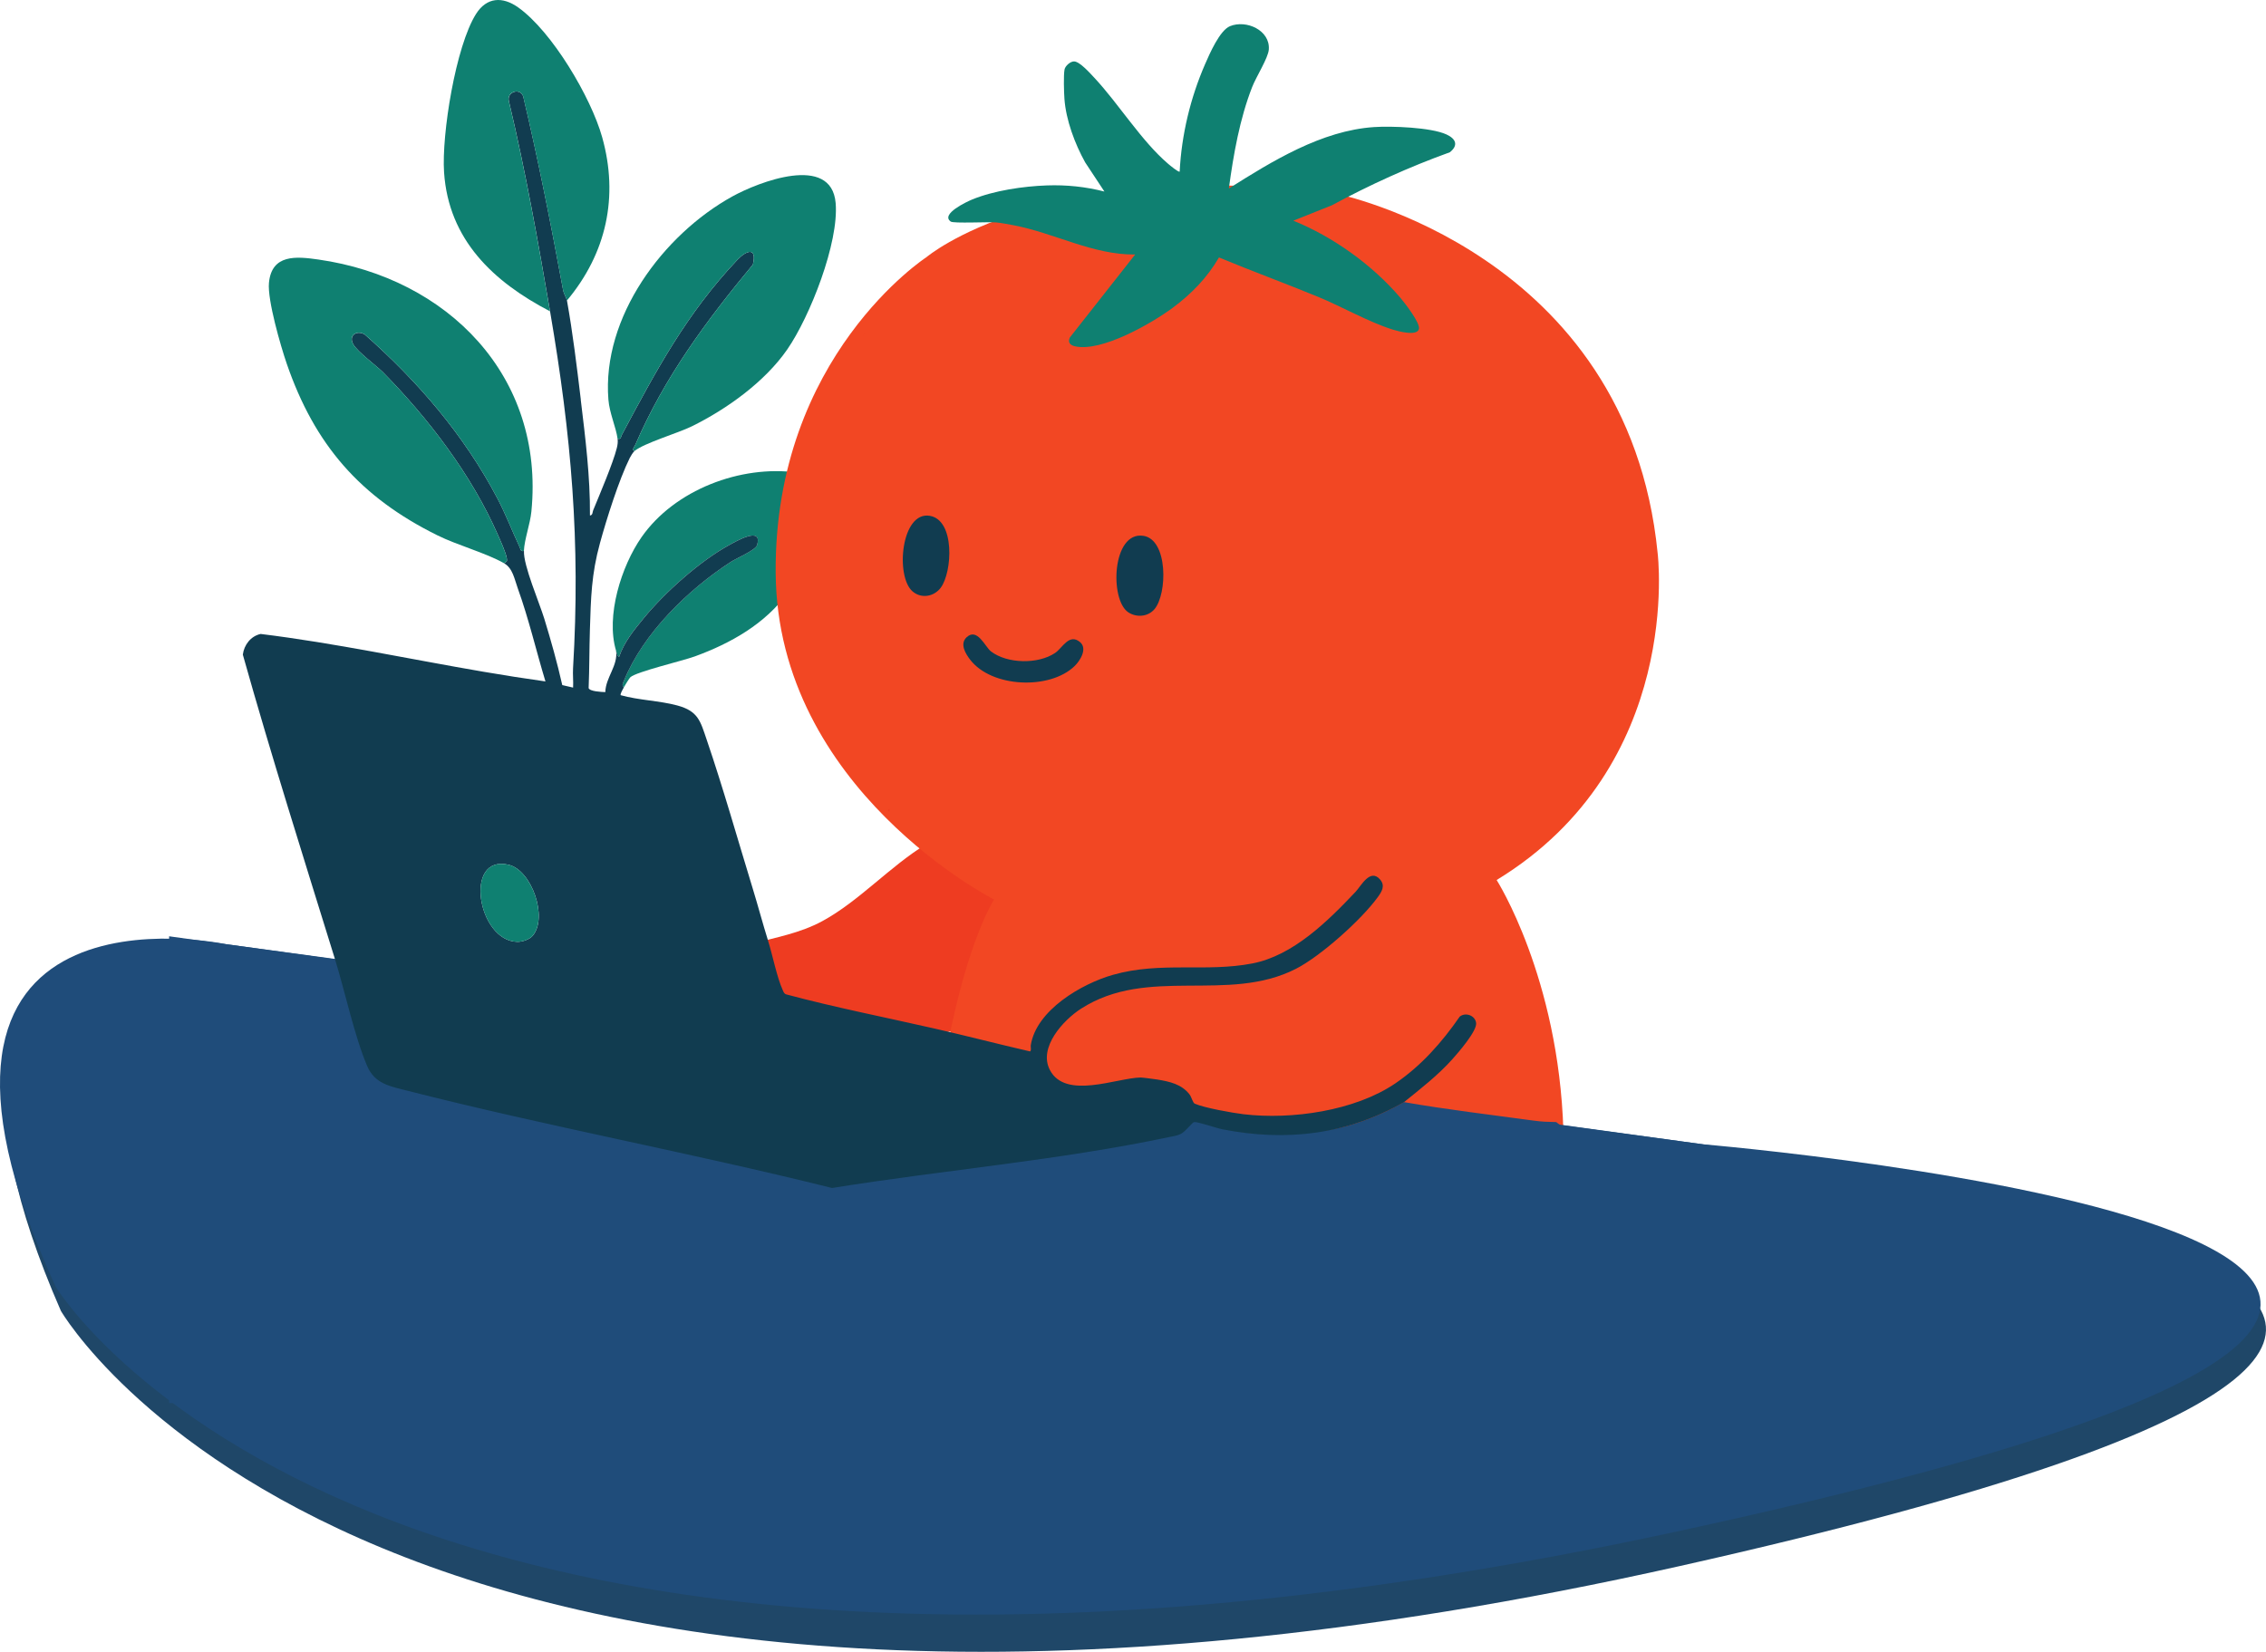 <?xml version="1.0" encoding="UTF-8"?>
<svg id="Layer_2" data-name="Layer 2" xmlns="http://www.w3.org/2000/svg" viewBox="0 0 1475.4 1075.74">
  <defs>
    <style>
      .cls-1 {
        fill: #113c50;
      }

      .cls-2 {
        fill: #1f4c7a;
      }

      .cls-3 {
        fill: #ee3c21;
      }

      .cls-4 {
        fill: #0f8071;
      }

      .cls-5 {
        fill: #f24723;
      }

      .cls-6 {
        fill: #1f4768;
      }
    </style>
  </defs>
  <g id="Layer_1-2" data-name="Layer 1">
    <g>
      <path class="cls-6" d="M150.76,622.25s-235.11-52.1-111.11,231.47c0,0,206,356.28,1054,166.19s18.5-262.31,18.5-262.31"/>
      <path class="cls-2" d="M147.22,614.9s-235.11-50.15-111.11,222.85c0,0,206,343,1054,160s18.5-252.54,18.5-252.54"/>
      <path class="cls-4" d="M401.11,423.74c.29.97.97,4.15,1.99,3.99,3.27-9.6,9.74-17.47,16.07-25.19,13.74-16.76,36.6-37.21,55.64-47.6,4.34-2.37,21.9-12.68,18.1.1-.96,3.21-13.43,8.52-17.11,10.9-27.82,18.05-56.98,46.38-69.59,77.47-.67,1.65-1.51,2.62-.1,4.34.65-1.19,3.67-6.12,4.3-6.69,3.97-3.62,33.96-10.65,41.95-13.56,23.45-8.55,45.87-21.18,60.75-41.75-1.95-25.23-.13-47.3,5-72,.28-1.37.84-2.31,1-3,.2-.87-.21-2.15,0-3-36.82-5.1-79.91,11.22-101.41,42.09-13.18,18.93-23.36,51.3-16.59,73.91Z"/>
      <path class="cls-3" d="M603.13,549.74c-23.46,14.24-43.74,37.12-67.61,50.08-14.81,8.04-30.2,10.52-46.28,15,3.14,10.07,6.21,25.75,10.29,34.72.58,1.27.9,2.5,2.38,3.04,34.52,9.26,69.67,16.15,104.47,24.06,4.81-2.75,10.68-5.18,16.27-5.42,5.52-31.23,18.39-60.22,30.46-89.37-16.68-8.42-32.27-18.76-47.13-30.11-1.74-1.33-2.67-1.85-2.85-2Z"/>
      <path class="cls-5" d="M869.64,126.05s190.23,37.84,209.66,234.21c0,0,17.39,138.31-104.83,212.85,0,0,40.4,63.29,43.47,163.52l-109.43-12.27s-69.55,28.64-129.89,5.11c0,0-18.92-24.03-45.51-14.83,0,0-37.84,14.32-53.18,1.02-15.34-13.3-6.14-27.61-6.14-27.61l-55.75-12.29s10.75-58.28,29.16-89.98c0,0-141.14-71.59-142.16-212.73-1.02-141.14,98.18-205.57,98.18-205.57,0,0,76.71-65.46,266.43-41.42Z"/>
      <path class="cls-2" d="M110.11,609.74v304h1024v-165c-39.4-5.49-78.84-10.87-118.25-16.29-1.01-.14-2.27-1.7-2.75-1.71-5.69-.13-8.81-.15-15-1-27.96-3.83-56.45-7.16-84-12-37.22,21.12-76.32,25.87-118.19,17.69-3.84-.75-16.04-4.95-18.31-4.73-1.54.15-5.67,6.32-9.15,7.89-2.43,1.1-4.61,1.32-7.14,1.86-71.67,15.16-147.26,21.54-219.6,33.19-91.72-22.89-185.03-40.04-276.62-63.38-10.84-2.76-21.05-4.34-26.03-15.97-8.29-19.36-14.46-48.53-20.96-69.54-23.63-3.28-47.26-6.56-70.89-9.85-12.37-1.72-24.74-3.44-37.11-5.15Z"/>
      <path class="cls-1" d="M378.12,260.23c3.02,25.06,6.2,50.18,6,75.51,1.93-.31,1.58-2.17,2.09-3.4,4.2-10.25,12.98-30.77,15.41-40.6.49-1.98.77-3.98.49-6,2.42.53,2.07-1.23,2.82-2.63,22.39-41.93,41.94-78.7,75.16-113.89,6.04-6.4,12.94-8.38,10.1,3.1-30.42,36.69-57.58,73.37-76.56,117.43-.45,1.04-2.58,3.34-.51,3.99-.96.8-2.45,3.22-3.06,4.45-7.08,14.26-15.14,39.87-19.44,55.56-5.58,20.33-5.89,35.55-6.54,56.46-.4,12.64-.3,25.3-.82,37.91.76,2.22,8.39,2.51,10.85,2.61.26-9.66,8.39-17.23,7.02-26.99.29.97.97,4.15,1.99,3.99,3.27-9.6,9.74-17.47,16.07-25.19,13.74-16.76,36.6-37.21,55.64-47.6,4.34-2.37,21.9-12.68,18.1.1-.96,3.21-13.43,8.52-17.11,10.9-27.82,18.05-56.98,46.38-69.59,77.47-.67,1.65-1.51,2.62-.1,4.34-.51.93-2.49,4.28-2,4.99,11.73,3.29,25.26,3.55,36.83,6.68,13.72,3.7,15.04,10.24,19.17,22.33,10.73,31.42,20.22,65.09,30,97,3.42,11.16,6.49,22.73,10,34,2.89,9.28,5.73,23.74,9.49,32.01.53,1.17.83,2.31,2.2,2.8,31.83,8.53,64.23,14.89,96.31,22.19,20.84,4.74,41.67,10.18,62.52,14.98,1.06-.64.3-2.82.48-3.98,3.56-22.91,33.21-40.15,53.58-45.92,31.12-8.81,60.35-1.55,90.62-7.38,26.73-5.15,49.2-27.55,67.31-46.69,3.53-3.73,9.47-15.53,15.95-7.98,3.52,4.1,1.05,7.92-1.49,11.44-10.67,14.75-37.16,38.45-53.3,46.7-44.38,22.68-96.35-2.08-139.99,26.01-11.52,7.42-27.88,25.23-20.23,39.89,10.17,19.5,43.34,5.18,59.11,4.89.98-.02,9.23,1.07,10.68,1.3,8.07,1.31,16.03,3.02,21.2,9.81,1.23,1.62,2.06,5.37,3.32,5.93,6.24,2.75,24.61,6.03,31.87,6.89,31.22,3.67,72.33-2.16,98.69-20.06,16.87-11.46,30.45-26.82,41.97-43.51,3.86-3.11,10.21-.68,10.69,4.25.51,5.21-11.64,19.19-15.46,23.46-9.46,10.57-20.54,19.12-31.51,27.99-37.22,21.12-76.32,25.87-118.19,17.69-3.84-.75-16.04-4.95-18.31-4.73-1.54.15-5.67,6.32-9.15,7.89-2.43,1.1-4.61,1.32-7.14,1.86-71.67,15.16-147.26,21.54-219.6,33.19-91.72-22.89-185.03-40.04-276.62-63.38-10.84-2.76-21.05-4.34-26.03-15.97-8.29-19.36-14.46-48.53-20.96-69.54-20.41-65.98-41.37-132.06-60.04-198.46.81-6.37,5.18-12.07,11.6-13.47,48.59,5.97,96.87,16.39,145.23,24.64,13.38,2.28,26.78,4.4,40.21,6.28-6.09-20.11-10.85-40.72-17.98-60.51-2.26-6.28-3.31-13.26-9.02-16.48,1.73-1.05,2.21-.95,1.84-3.21-.64-3.8-4.12-11.44-5.82-15.3-17.18-39.15-45.18-75.75-74.96-106.02-4.53-4.37-16.24-13.02-19.11-17.91-3.41-5.81,2.12-9.59,7.35-6.55,34.74,30.64,64.74,65.57,86.42,106.78,5.39,10.24,9.54,21.15,14.45,31.61.69,1.47.53,3.11,2.84,2.61-.43,9.44,10.01,33.59,13.27,44.23,4.35,14.23,8.4,28.61,11.67,43.13l7.05,1.63c.23-4.14-.28-8.39-.03-12.54,4.92-82.38-1.11-151.57-14.96-232.46-7.78-45.45-16.01-91.57-26.78-136.81-1.63-6.06,7.13-9.1,9.3-3.21,9.88,41.77,18.17,83.82,25.95,126.05.49,2.67,2.23,5.24,2.54,6.97,3.72,20.66,6.46,43.33,9.01,64.49ZM331.19,563.18c-29.5-6.95-20.25,49.6,5.59,50.19,3.22.07,7.91-1.46,10.02-3.93,10.11-11.79-.5-42.69-15.61-46.25Z"/>
      <path class="cls-4" d="M867.11,133.74c24.74-13.36,50.42-25.03,76.91-34.59,5.75-4.62,3.83-8.81-2.22-11.59-10.08-4.64-35.81-5.56-47.18-4.8-34.18,2.29-66.34,22.2-94.5,39.99,2.95-21.96,7.09-45.55,15.24-66.25,2.57-6.54,10.37-18.76,10.77-24.27.92-12.56-14.66-19.51-25.25-15.2-6.72,2.74-13.3,17.98-16.25,24.75-9.55,21.94-15.34,46.03-16.54,69.96-.61.74-6.61-4.29-7.47-5.02-17.45-14.9-32.15-38.99-48.01-55.99-2.72-2.91-9.48-10.57-13.19-10.73-2.45-.11-5.85,2.9-6.3,5.27-.71,3.78-.37,14.74-.07,19.02.98,13.86,6.82,29.43,13.52,41.48l12.52,18.97c-12.4-3.17-24.67-4.43-37.48-3.99-15.34.54-34.55,3.35-48.77,9.23-3.11,1.28-20.76,9.45-13.79,14.32,1.86,1.3,24.42.12,29.37.54,3.36.29,8.24,1.24,11.69,1.89,26.48,5.05,51.62,19.36,79,19.01l-42.5,54.01c-1.56,3.16.16,5.05,3.22,5.76,17.19,3.98,49.78-14.77,63.59-24.96,12.18-8.99,22.63-19.73,30.25-32.88,21.34,8.84,43.03,16.82,64.4,25.59,15.58,6.39,33.37,16.65,49.03,21.47,3.47,1.07,15.86,4.41,16.8-.63.74-3.97-9.38-16.98-12.29-20.38-18.06-21.18-43.71-39.57-69.51-50l24.99-9.99Z"/>
      <path class="cls-4" d="M328.11,366.74c1.73-1.05,2.21-.95,1.84-3.21-.64-3.8-4.12-11.44-5.82-15.3-17.18-39.15-45.18-75.75-74.96-106.02-4.53-4.37-16.24-13.02-19.11-17.91-3.41-5.81,2.12-9.59,7.35-6.55,34.74,30.64,64.74,65.57,86.42,106.78,5.39,10.24,9.54,21.15,14.45,31.61.69,1.47.53,3.11,2.84,2.61.34-7.58,4.05-17.35,4.87-25.63,8.73-88.08-54.51-152.06-138.64-164.1-14.39-2.06-30.47-3.67-32.24,15.22-1.04,11.12,7.59,40.96,11.54,52.47,18.21,53.01,47.97,87.1,98.1,111.9,13.39,6.62,31.28,11.34,43.36,18.14Z"/>
      <path class="cls-4" d="M402.11,285.74c2.42.53,2.07-1.23,2.82-2.63,22.39-41.93,41.94-78.7,75.16-113.89,6.04-6.4,12.94-8.38,10.1,3.1-30.42,36.69-57.58,73.37-76.56,117.43-.45,1.04-2.58,3.34-.51,3.99,6.2-5.18,28.35-11.67,37.38-16.12,22.77-11.22,47.48-28.97,62.03-49.97,14.81-21.38,33.77-69.55,31.57-95.4-2.75-32.36-50.49-13.59-67.28-4.31-45.15,24.97-84.99,78.63-80.69,132.28.72,8.94,4.91,17.78,5.98,25.52Z"/>
      <path class="cls-4" d="M358.11,202.74c-7.78-45.45-16.01-91.57-26.78-136.81-1.63-6.06,7.13-9.1,9.3-3.21,9.88,41.77,18.17,83.82,25.95,126.05.49,2.67,2.23,5.24,2.54,6.97,25.71-30.73,33.85-67.61,22.94-106.44-7.29-25.96-32.66-68.87-54.72-84.51-10.09-7.15-20.42-6.73-27.39,4.29-13.25,20.96-22.48,78.49-20.82,103.16,2.95,43.95,32.11,71.3,68.99,90.51Z"/>
      <path class="cls-3" d="M562.11,218.74l1-2c-.72.91-.83,1.78-1,2Z"/>
      <path class="cls-1" d="M744.35,348.94c-20.31-2.94-21.98,41.68-9.74,49.81,5.36,3.56,12.81,2.95,17.03-1.98,8.52-9.94,8.96-45.48-7.29-47.84Z"/>
      <path class="cls-1" d="M605.36,335.91c-18.61-3.06-22.55,39.5-11.17,49.26,5.71,4.9,14,3.42,18.37-2.48,7.55-10.19,9.37-44.04-7.2-46.77Z"/>
      <path class="cls-1" d="M629.37,415.01c-4.65,4.38-.69,10.71,2.33,14.65,13.96,18.17,51.72,19.81,67.96,4.13,3.72-3.59,8.54-11.42,3.55-15.63-7.05-5.93-11.45,3.82-16.15,7.02-11,7.49-31.24,7.21-41.88-.99-3.71-2.86-8.89-15.68-15.8-9.18Z"/>
      <path class="cls-3" d="M578.11,527.74c.32.35.68.66,1,1l-.02-2.01-.98,1.01Z"/>
      <path class="cls-3" d="M591.11,540.74c-.33-.33-.63-.72-1-1,.25.4.7.65,1,1Z"/>
      <path class="cls-4" d="M346.79,609.43c10.11-11.79-.5-42.69-15.61-46.25-29.5-6.95-20.25,49.6,5.59,50.19,3.22.07,7.91-1.46,10.02-3.93Z"/>
      <path class="cls-5" d="M1011.61,325.74c-.65.33-.65.67,0,1v-1Z"/>
    </g>
  </g>
</svg>